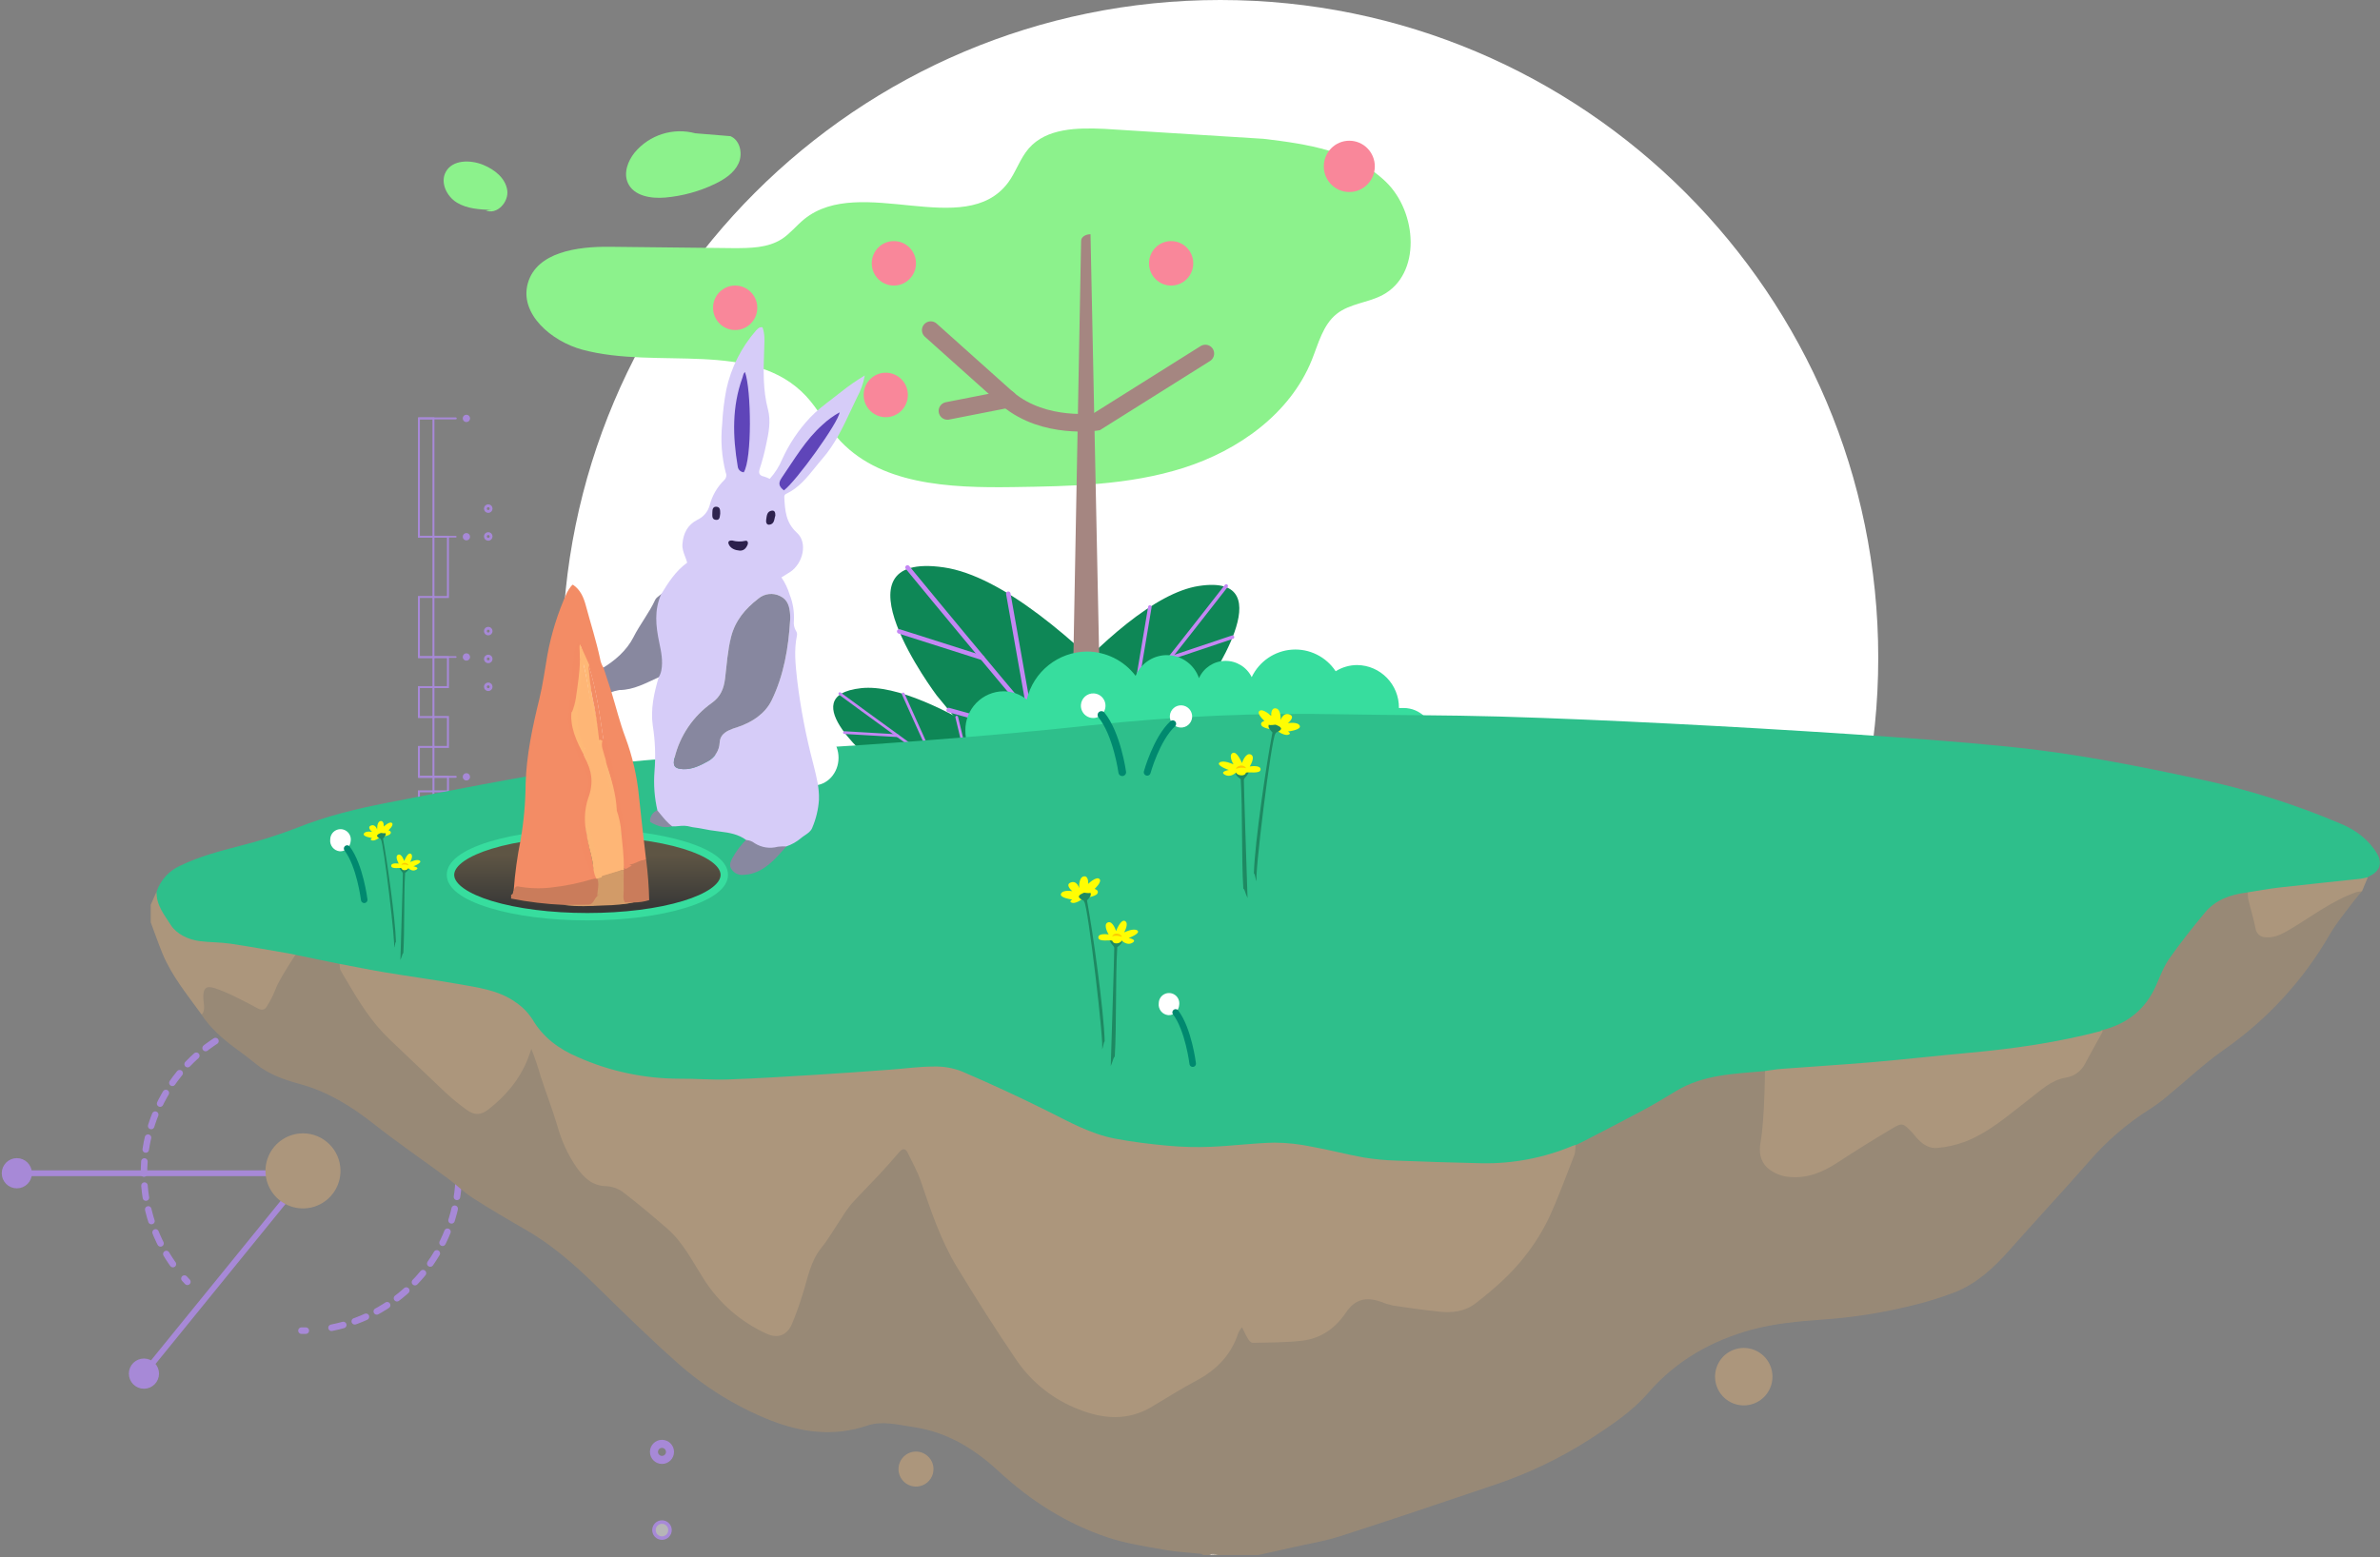 <svg width="680" height="445" viewBox="0 0 680 445" fill="none" xmlns="http://www.w3.org/2000/svg">
<rect x="0" y="0" width="680" height="445" fill="#808080" stroke="none"/>
<path fill-rule="evenodd" clip-rule="evenodd" d="M348.643 376C452.472 376 536.643 291.83 536.643 188C536.643 84.171 452.472 0 348.643 0C244.813 0 160.643 84.171 160.643 188C160.643 291.83 244.813 376 348.643 376Z" fill="white"/>
<g opacity="0.7">
<path fill-rule="evenodd" clip-rule="evenodd" d="M119.693 255.257V251.103H123.841V255.257H119.693Z" stroke="#B88DFC" stroke-width="0.56" stroke-linecap="round"/>
<path fill-rule="evenodd" clip-rule="evenodd" d="M123.848 251.104V246.95H127.995V251.104H123.848Z" stroke="#B88DFC" stroke-width="0.56" stroke-linecap="round"/>
<rect x="119.693" y="246.949" width="4.154" height="4.147" transform="rotate(-90 119.693 246.949)" stroke="#B88DFC" stroke-width="0.56" stroke-linecap="round"/>
<path fill-rule="evenodd" clip-rule="evenodd" d="M119.693 238.635V234.481H123.841V238.635H119.693Z" stroke="#B88DFC" stroke-width="0.56" stroke-linecap="round"/>
<path fill-rule="evenodd" clip-rule="evenodd" d="M123.84 234.481V230.328H127.987V234.481H123.84Z" stroke="#B88DFC" stroke-width="0.56" stroke-linecap="round"/>
<path fill-rule="evenodd" clip-rule="evenodd" d="M123.84 242.796V238.642H127.987V242.796H123.84Z" stroke="#B88DFC" stroke-width="0.56" stroke-linecap="round"/>
<path fill-rule="evenodd" clip-rule="evenodd" d="M119.693 230.327V226.173H123.841V230.327H119.693Z" stroke="#B88DFC" stroke-width="0.56" stroke-linecap="round"/>
<path fill-rule="evenodd" clip-rule="evenodd" d="M119.693 222.02V213.469H123.841V222.02H119.693Z" stroke="#B88DFC" stroke-width="0.56" stroke-linecap="round"/>
<rect x="119.693" y="204.926" width="8.55" height="4.147" transform="rotate(-90 119.693 204.926)" stroke="#B88DFC" stroke-width="0.56" stroke-linecap="round"/>
<path fill-rule="evenodd" clip-rule="evenodd" d="M119.693 187.825V170.61H123.841V187.825H119.693Z" stroke="#B88DFC" stroke-width="0.56" stroke-linecap="round"/>
<path fill-rule="evenodd" clip-rule="evenodd" d="M119.693 153.395V119.572H123.841V153.395H119.693Z" stroke="#B88DFC" stroke-width="0.56" stroke-linecap="round"/>
<path fill-rule="evenodd" clip-rule="evenodd" d="M123.84 170.617V153.402H127.987V170.617H123.84Z" stroke="#B88DFC" stroke-width="0.56" stroke-linecap="round"/>
<path fill-rule="evenodd" clip-rule="evenodd" d="M123.84 213.47V204.919H127.987V213.47H123.84Z" stroke="#B88DFC" stroke-width="0.56" stroke-linecap="round"/>
<path fill-rule="evenodd" clip-rule="evenodd" d="M123.84 196.368V187.818H127.987V196.368H123.84Z" stroke="#B88DFC" stroke-width="0.56" stroke-linecap="round"/>
<path fill-rule="evenodd" clip-rule="evenodd" d="M123.848 226.174V222.02H127.995V226.174H123.848Z" stroke="#B88DFC" stroke-width="0.56" stroke-linecap="round"/>
<path d="M119.693 255.257H130.208" stroke="#B88DFC" stroke-width="0.56" stroke-linecap="round"/>
<path d="M119.693 222.02H130.208" stroke="#B88DFC" stroke-width="0.56" stroke-linecap="round"/>
<path d="M119.693 187.768H130.208" stroke="#B88DFC" stroke-width="0.47" stroke-linecap="round"/>
<path d="M119.693 153.395H130.208" stroke="#B88DFC" stroke-width="0.47" stroke-linecap="round"/>
<path d="M119.693 119.579H130.208" stroke="#B88DFC" stroke-width="0.56" stroke-linecap="round"/>
<path d="M133.257 222.571C133.56 222.571 133.806 222.324 133.806 222.02C133.806 221.716 133.56 221.47 133.257 221.47C132.953 221.47 132.707 221.716 132.707 222.02C132.707 222.324 132.953 222.571 133.257 222.571Z" fill="#BCA9FF" stroke="#B88DFC"/>
<path d="M133.257 188.319C133.56 188.319 133.806 188.072 133.806 187.768C133.806 187.464 133.56 187.218 133.257 187.218C132.953 187.218 132.707 187.464 132.707 187.768C132.707 188.072 132.953 188.319 133.257 188.319Z" fill="#BCA9FF" stroke="#B88DFC"/>
<path d="M133.257 153.945C133.56 153.945 133.806 153.698 133.806 153.394C133.806 153.09 133.56 152.844 133.257 152.844C132.953 152.844 132.707 153.09 132.707 153.394C132.707 153.698 132.953 153.945 133.257 153.945Z" fill="#BCA9FF" stroke="#B88DFC"/>
<path d="M133.257 120.129C133.56 120.129 133.806 119.883 133.806 119.579C133.806 119.275 133.56 119.028 133.257 119.028C132.953 119.028 132.707 119.275 132.707 119.579C132.707 119.883 132.953 120.129 133.257 120.129Z" fill="#BCA9FF" stroke="#B88DFC"/>
<path fill-rule="evenodd" clip-rule="evenodd" d="M139.501 197.098C139.951 197.098 140.315 196.733 140.315 196.283C140.315 195.833 139.951 195.468 139.501 195.468C139.052 195.468 138.688 195.833 138.688 196.283C138.688 196.733 139.052 197.098 139.501 197.098Z" stroke="#B88DFC" stroke-width="0.82" stroke-linecap="round" stroke-linejoin="round"/>
<path fill-rule="evenodd" clip-rule="evenodd" d="M139.501 189.141C139.951 189.141 140.315 188.776 140.315 188.326C140.315 187.876 139.951 187.511 139.501 187.511C139.052 187.511 138.688 187.876 138.688 188.326C138.688 188.776 139.052 189.141 139.501 189.141Z" stroke="#B88DFC" stroke-width="0.82" stroke-linecap="round" stroke-linejoin="round"/>
<path fill-rule="evenodd" clip-rule="evenodd" d="M139.501 181.184C139.951 181.184 140.315 180.819 140.315 180.369C140.315 179.919 139.951 179.554 139.501 179.554C139.052 179.554 138.688 179.919 138.688 180.369C138.688 180.819 139.052 181.184 139.501 181.184Z" stroke="#B88DFC" stroke-width="0.82" stroke-linecap="round" stroke-linejoin="round"/>
<path fill-rule="evenodd" clip-rule="evenodd" d="M139.501 154.131C139.951 154.131 140.315 153.766 140.315 153.316C140.315 152.866 139.951 152.501 139.501 152.501C139.052 152.501 138.688 152.866 138.688 153.316C138.688 153.766 139.052 154.131 139.501 154.131Z" stroke="#B88DFC" stroke-width="0.82" stroke-linecap="round" stroke-linejoin="round"/>
<path fill-rule="evenodd" clip-rule="evenodd" d="M139.501 146.174C139.951 146.174 140.315 145.809 140.315 145.359C140.315 144.909 139.951 144.544 139.501 144.544C139.052 144.544 138.688 144.909 138.688 145.359C138.688 145.809 139.052 146.174 139.501 146.174Z" stroke="#B88DFC" stroke-width="0.82" stroke-linecap="round" stroke-linejoin="round"/>
<path d="M140.83 336.837H235.052" stroke="#B88DFC" stroke-width="1.56" stroke-linecap="round"/>
<path d="M189.137 439.592C190.403 439.592 191.429 438.564 191.429 437.297C191.429 436.029 190.403 435.002 189.137 435.002C187.872 435.002 186.846 436.029 186.846 437.297C186.846 438.564 187.872 439.592 189.137 439.592Z" fill="#CDCCCE" stroke="#B88DFC"/>
<path fill-rule="evenodd" clip-rule="evenodd" d="M189.137 417.244C190.403 417.244 191.429 416.217 191.429 414.949C191.429 413.682 190.403 412.654 189.137 412.654C187.872 412.654 186.846 413.682 186.846 414.949C186.846 416.217 187.872 417.244 189.137 417.244Z" stroke="#B88DFC" stroke-width="2.3" stroke-linecap="round" stroke-linejoin="round"/>
<path d="M86.127 380.297C86.548 380.297 86.962 380.297 87.376 380.297" stroke="#B88DFC" stroke-width="1.86" stroke-linecap="round"/>
<path d="M94.723 379.475C114.434 375.624 129.206 359.152 130.92 339.113C132.635 319.074 120.875 300.325 102.105 293.172C83.336 286.02 62.106 292.197 50.085 308.308C38.064 324.42 38.166 346.56 50.335 362.56" stroke="#B88DFC" stroke-width="1.86" stroke-linecap="round" stroke-dasharray="3.45"/>
<path d="M52.69 365.419C52.968 365.734 53.253 366.041 53.539 366.341" stroke="#B88DFC" stroke-width="1.86" stroke-linecap="round"/>
<path d="M86.127 343.064C90.448 343.064 93.95 339.556 93.95 335.228C93.95 330.901 90.448 327.393 86.127 327.393C81.806 327.393 78.303 330.901 78.303 335.228C78.303 339.556 81.806 343.064 86.127 343.064Z" fill="#CDCCCE" stroke="#B88DFC"/>
<path d="M2.998 335.313H87.661L41.125 392.586" stroke="#B88DFC" stroke-width="1.65" stroke-linecap="round"/>
<path d="M4.812 339.131C6.917 339.131 8.624 337.422 8.624 335.314C8.624 333.205 6.917 331.496 4.812 331.496C2.707 331.496 1 333.205 1 335.314C1 337.422 2.707 339.131 4.812 339.131Z" fill="#B88DFC" stroke="#B88DFC"/>
<path d="M233.388 340.311C235.493 340.311 237.2 338.602 237.2 336.493C237.2 334.385 235.493 332.676 233.388 332.676C231.283 332.676 229.576 334.385 229.576 336.493C229.576 338.602 231.283 340.311 233.388 340.311Z" fill="#CDCCCE" stroke="#B88DFC"/>
<path d="M41.126 396.404C43.232 396.404 44.938 394.695 44.938 392.586C44.938 390.478 43.232 388.769 41.126 388.769C39.021 388.769 37.315 390.478 37.315 392.586C37.315 394.695 39.021 396.404 41.126 396.404Z" fill="#B88DFC" stroke="#B88DFC"/>
</g>
<path d="M353.766 235.319C353.766 235.319 302.789 166.969 269.655 162.156C236.521 157.343 267.615 198.737 267.615 198.737L297.682 235.319H353.766Z" fill="#0E8756"/>
<path d="M259.285 162.178C259.285 162.178 311.282 225.578 321.651 235.341" stroke="#C487F4" stroke-width="1.28" stroke-linecap="round" stroke-linejoin="round"/>
<path d="M288.084 169.681L294.189 204.139" stroke="#C487F4" stroke-width="1.28" stroke-linecap="round" stroke-linejoin="round"/>
<path d="M256.918 180.454L280.666 188.014" stroke="#C487F4" stroke-width="1.28" stroke-linecap="round" stroke-linejoin="round"/>
<path d="M271.039 202.919L299.944 210.931" stroke="#C487F4" stroke-width="1.28" stroke-linecap="round" stroke-linejoin="round"/>
<path d="M309.342 221.863L309.777 186.465" stroke="#C487F4" stroke-width="1.28" stroke-linecap="round" stroke-linejoin="round"/>
<path d="M328.463 235.326L330.082 206.922" stroke="#C487F4" stroke-width="1.28" stroke-linecap="round" stroke-linejoin="round"/>
<path d="M278.77 225.987C278.77 225.987 317.409 171.308 342.519 167.471C367.63 163.633 344.067 196.729 344.067 196.729L321.281 225.987H278.77Z" fill="#0E8756"/>
<path d="M350.351 167.471C350.351 167.471 310.941 218.19 303.082 225.987" stroke="#C487F4" stroke-linecap="round" stroke-linejoin="round"/>
<path d="M328.535 173.475L323.906 201.04" stroke="#C487F4" stroke-linecap="round" stroke-linejoin="round"/>
<path d="M352.147 182.097L334.154 188.136" stroke="#C487F4" stroke-linecap="round" stroke-linejoin="round"/>
<path d="M341.449 200.064L319.541 206.47" stroke="#C487F4" stroke-linecap="round" stroke-linejoin="round"/>
<path d="M312.417 215.221L312.089 186.902" stroke="#C487F4" stroke-linecap="round" stroke-linejoin="round"/>
<path d="M297.926 225.987L296.699 203.271" stroke="#C487F4" stroke-linecap="round" stroke-linejoin="round"/>
<path d="M306.582 227.149C306.582 227.149 266.338 194.513 246.077 196.672C225.816 198.831 250.321 218.556 250.321 218.556L273.498 235.599L306.582 227.149Z" fill="#0E8756"/>
<path d="M239.951 198.235C239.951 198.235 280.06 227.802 287.626 231.984" stroke="#C487F4" stroke-width="0.78" stroke-linecap="round" stroke-linejoin="round"/>
<path d="M258.051 198.329L266.787 217.732" stroke="#C487F4" stroke-width="0.78" stroke-linecap="round" stroke-linejoin="round"/>
<path d="M241.277 209.375L256.404 210.257" stroke="#C487F4" stroke-width="0.78" stroke-linecap="round" stroke-linejoin="round"/>
<path d="M252.953 220.5L271.189 220.873" stroke="#C487F4" stroke-width="0.78" stroke-linecap="round" stroke-linejoin="round"/>
<path d="M278.363 225.902L273.35 204.957" stroke="#C487F4" stroke-width="0.78" stroke-linecap="round" stroke-linejoin="round"/>
<path d="M291.641 230.965L288.367 213.966" stroke="#C487F4" stroke-width="0.78" stroke-linecap="round" stroke-linejoin="round"/>
<path d="M315.512 36.825C307.824 36.481 299.024 36.581 293.953 42.398C291.436 45.267 290.302 49.148 288.005 52.218C275.653 68.715 245.85 49.693 229.825 62.597C227.593 64.397 225.796 66.736 223.407 68.292C219.349 70.917 214.243 70.917 209.45 70.917L174.106 70.53C164.97 70.437 153.424 72.022 150.842 80.845C148.261 89.667 157.56 97.557 166.389 99.939C187.92 105.749 215.077 96.876 230.325 113.23C233.648 116.816 235.916 121.199 239.082 124.9C250.842 138.658 271.367 139.468 289.41 139.21C305.813 138.973 322.544 138.701 338.212 133.701C353.88 128.702 368.628 118.215 374.797 102.901C376.694 98.196 377.957 92.859 381.929 89.696C385.659 86.748 390.843 86.54 395.03 84.316C406.119 78.42 405.014 60.646 395.907 51.909C386.8 43.173 373.478 41.15 361.026 39.673" fill="#8CF28C"/>
<path d="M344.38 101.043L313.329 120.546C313.329 120.546 298.445 122.849 287.976 114.091L265.932 94.358" stroke="#A58681" stroke-width="5.04" stroke-linecap="round"/>
<path d="M270.703 117.434L287.997 114.041" stroke="#A58681" stroke-width="5.04" stroke-linecap="round"/>
<path d="M311.575 66.943V66.943C310.106 66.943 308.901 67.775 308.886 68.816L306.184 214.905C306.235 216.102 307.066 217.122 308.223 217.408C309.771 217.867 311.435 217.705 312.866 216.956C313.863 216.603 314.55 215.68 314.606 214.618L311.575 66.943Z" fill="#A58681"/>
<path d="M255.391 81.613C258.881 81.613 261.71 78.767 261.71 75.257C261.71 71.748 258.881 68.902 255.391 68.902C251.901 68.902 249.072 71.748 249.072 75.257C249.072 78.767 251.901 81.613 255.391 81.613Z" fill="#F9879A"/>
<path d="M210.049 94.323C213.539 94.323 216.368 91.477 216.368 87.967C216.368 84.458 213.539 81.612 210.049 81.612C206.559 81.612 203.73 84.458 203.73 87.967C203.73 91.477 206.559 94.323 210.049 94.323Z" fill="#F9879A"/>
<path d="M253.074 119.234C256.564 119.234 259.393 116.388 259.393 112.879C259.393 109.369 256.564 106.523 253.074 106.523C249.585 106.523 246.756 109.369 246.756 112.879C246.756 116.388 249.585 119.234 253.074 119.234Z" fill="#F9879A"/>
<path d="M334.61 81.613C338.099 81.613 340.928 78.767 340.928 75.257C340.928 71.748 338.099 68.902 334.61 68.902C331.12 68.902 328.291 71.748 328.291 75.257C328.291 78.767 331.12 81.613 334.61 81.613Z" fill="#F9879A"/>
<path d="M385.515 54.879C389.54 54.879 392.804 51.597 392.804 47.548C392.804 43.5 389.54 40.218 385.515 40.218C381.49 40.218 378.227 43.5 378.227 47.548C378.227 51.597 381.49 54.879 385.515 54.879Z" fill="#F9879A"/>
<path d="M198.637 38.088C192.297 36.396 185.556 38.539 181.336 43.589C179.374 46.014 178.112 49.428 179.389 52.276C181.072 56.034 186.021 56.816 190.086 56.457C194.997 56.024 199.792 54.71 204.242 52.577C206.974 51.264 209.705 49.5 210.996 46.738C212.287 43.977 211.481 40.075 208.685 38.913" fill="#8CF28C"/>
<path d="M140.415 60.008C137.013 59.864 133.455 59.678 130.545 57.906C127.635 56.134 125.738 52.204 127.336 49.184C129.233 45.597 134.424 45.597 138.147 47.154C141.314 48.467 144.394 50.891 144.922 54.327C145.45 57.763 141.934 61.5 138.803 60.13" fill="#8CF28C"/>
<path d="M275.817 208.758C275.746 214.868 280.611 219.88 286.686 219.955C287.446 219.956 288.205 219.872 288.947 219.704H401.027C405.793 219.704 409.657 215.818 409.657 211.025C409.657 206.231 405.793 202.346 401.027 202.346H399.694C399.769 195.646 394.431 190.152 387.77 190.073C385.596 190.074 383.466 190.688 381.622 191.845C378.868 187.679 374.103 185.321 369.142 185.668C364.18 186.016 359.786 189.014 357.631 193.523C356.195 190.624 353.227 188.817 350.008 188.88C346.788 188.942 343.893 190.865 342.569 193.817C341.259 190.003 337.751 187.392 333.741 187.245C329.731 187.099 326.044 189.448 324.462 193.157C321.147 188.793 316.002 186.227 310.541 186.214C302.363 186.279 295.277 191.933 293.354 199.928C291.461 198.405 289.11 197.573 286.686 197.569C283.769 197.603 280.985 198.801 278.947 200.899C276.909 202.998 275.783 205.825 275.817 208.758Z" fill="#37DD9E"/>
<path d="M674.819 254.725C673.926 255.819 672.983 256.87 672.147 258C669.961 260.953 667.546 263.785 665.717 266.946C658.141 280.134 647.73 291.47 635.239 300.136C629.624 304.083 624.608 308.875 619.293 313.237C617.707 314.582 616.037 315.825 614.292 316.956C607.796 321.039 601.944 326.069 596.93 331.88C589.415 340.462 581.627 348.808 574.068 357.353C569.682 362.309 564.88 366.757 558.722 369.26C554.417 370.919 550 372.272 545.505 373.308C537.387 375.288 529.114 376.568 520.778 377.134C513.998 377.627 507.096 378.242 500.58 379.995C489.078 383.12 478.847 388.898 470.924 398.073C466.216 403.515 460.314 407.37 454.406 411.232C445.609 416.885 436.128 421.393 426.192 424.647C411.725 429.553 397.25 434.438 382.704 439.115C378.217 440.545 373.502 441.26 368.887 442.34C365.743 443.055 362.599 443.77 359.456 444.435H348.025L346.953 444.092H346.239L345.524 444.428H343.738C343.552 444.314 343.374 444.113 343.181 444.092C339.701 443.713 336.186 443.563 332.75 442.941C327.342 441.975 321.826 441.167 316.639 439.451C304.815 435.539 294.491 428.96 285.346 420.5C278.381 414.064 270.55 409.229 260.92 407.849C256.526 407.22 252.132 405.961 247.738 407.449C238.357 410.638 229.162 409.451 220.253 405.983C210.341 402.059 201.206 396.4 193.276 389.27C185.231 382.119 177.558 374.581 169.892 367.058C163.791 361.094 157.396 355.566 149.966 351.325C144.965 348.464 139.921 345.489 135.034 342.35C132.498 340.719 130.326 338.545 127.89 336.75C120.824 331.523 113.551 326.567 106.671 321.125C100.298 316.119 93.639 311.993 85.695 309.819C81.244 308.603 76.714 307.051 72.992 303.976C71.113 302.424 69.148 300.979 67.19 299.535C63.547 296.832 60.146 293.885 57.624 290.045C58.839 288.415 55.023 284.581 55.023 282.858C55.023 280.326 55.945 275.871 58.46 276.672C60.525 277.33 64.733 275.735 66.698 276.672C68.841 277.68 70.112 278.295 72.192 279.418C73.206 279.969 73.692 283.802 74.249 282.858C75.185 281.263 75.021 281.156 75.621 279.418C76.807 275.986 80.072 267.976 82.294 264.901L96.583 267.762C96.776 268.384 102.105 277.459 102.405 278.031C103.006 279.182 105.178 280.341 105.835 281.463C109.328 287.399 113.808 289.058 118.881 293.835C124.189 298.841 126.589 299.85 131.926 304.834C133.863 306.643 133.198 309.475 135.356 311.013C137.635 312.643 137.242 308.653 139.478 306.894C144.208 303.168 143.993 301.516 146.344 295.895C146.808 294.786 153.488 298.405 153.896 297.275C155.06 299.9 161.976 303.64 162.819 306.207C164.369 310.934 169.649 311.749 171.057 316.512C172.314 320.767 162.14 322.433 164.719 326.052C166.863 329.056 169.249 331.38 173.364 331.416C175.141 331.544 176.839 332.204 178.237 333.311C182.523 336.586 186.617 340.054 190.675 343.587C195.176 347.513 197.82 352.884 200.949 357.79C205.29 364.724 211.581 370.22 219.032 373.587C222.097 374.974 218.396 363.575 219.796 360.493C221.068 357.704 228.277 357.632 229.234 354.722C230.713 350.195 231.377 345.425 234.564 341.492C236.707 338.789 238.465 335.713 240.415 332.824C241.272 331.415 242.227 330.067 243.273 328.791C245.852 325.93 248.588 323.256 251.203 320.445C253.139 318.364 255.011 316.226 256.861 314.074C257.84 312.936 258.648 312.994 259.283 314.317C260.584 317.034 262.091 319.695 263.056 322.534C265.914 330.965 268.771 339.425 273.401 347.063C278.874 356.066 284.511 364.977 290.44 373.68C294.815 380.03 301.014 384.901 308.216 387.646C315.189 390.421 322.133 390.958 328.899 386.931C333.186 384.4 337.387 381.718 341.759 379.38C347.517 376.319 351.711 372.028 353.726 365.742C354.009 365.162 354.362 364.62 354.776 364.126C355.491 365.513 355.955 366.6 356.577 367.594C356.841 368.038 357.405 368.61 357.82 368.595C362.549 368.474 367.315 368.545 372.002 367.98C377.31 367.344 381.418 364.462 384.454 359.971C387.033 356.152 390.098 355.33 394.514 356.874C395.603 357.329 396.732 357.683 397.886 357.933C402.315 358.591 399.2 366.786 403.651 367.229C407.331 367.616 410.925 367.187 413.968 364.834C419.284 360.729 424.335 356.295 428.4 350.946C430.941 347.682 433.125 344.156 434.916 340.426C437.652 334.519 439.845 328.369 442.239 322.305C442.61 321.375 450.355 320.374 450.633 319.401C451.348 319.065 452.012 318.743 452.691 318.393C458.092 315.582 463.529 312.829 468.888 309.94C472.274 308.116 475.589 306.157 478.89 304.147C486.699 299.37 500.102 298.72 508.789 297.912C508.897 304.777 509.354 315.161 508.075 321.961C507.603 324.536 512.776 317.957 514.941 319.902C516.748 321.525 526.222 315.561 528.672 315.776C533.795 316.226 529.994 317.821 534.166 315.06C539.268 311.728 539.225 311.985 544.462 308.875C547.384 307.144 551.056 309.254 553.385 311.628C554.099 312.343 556.136 317.764 556.822 318.493C558.308 320.074 556.757 320.088 558.879 319.873C561.494 319.602 560.551 313.931 563.001 313.001C570.146 310.283 572.161 307.28 578.105 302.689C581.291 300.243 584.178 304.119 588.4 303.404C590.829 302.996 592.687 302.245 593.894 299.971C595.487 296.946 598.945 290.338 600.581 287.335C600.442 287.204 600.288 287.089 600.124 286.991C600.256 286.873 600.405 286.777 600.567 286.705C607.761 284.925 612.977 280.777 616.006 273.94C617.156 271.337 618.15 268.584 619.764 266.288C622.958 261.74 626.423 257.371 629.981 253.094C633.024 249.447 637.275 247.967 641.876 247.373C641.991 248.01 648.656 254.66 648.814 255.282C649.528 258.086 651.671 258.636 652.25 261.468C652.6 263.185 652.05 259.28 653.622 259.409C656.394 259.63 655.508 257.306 657.737 255.969C663.817 252.329 666.067 251.485 672.847 249.097C673.462 248.996 674.255 254.81 674.819 254.725Z" fill="#988976"/>
<path d="M57.653 290.045C53.581 284.381 49.08 278.996 46.387 272.438C45.201 269.521 44.165 266.546 43.065 263.599V258.594C43.636 257.313 44.2 256.026 44.765 254.746C44.493 258.601 54.56 253.974 56.353 256.806C57.982 259.373 61.311 260.996 64.676 261.418C67.534 261.776 70.471 261.711 73.328 262.133C78.858 262.942 84.359 263.957 89.875 264.894C87.653 267.969 79.873 279.304 78.708 282.772C78.03 284.498 77.186 286.153 76.186 287.714C75.629 288.658 74.757 288.786 73.714 288.236C71.642 287.113 69.556 285.997 67.427 284.982C65.49 284.002 63.489 283.152 61.44 282.436C58.932 281.635 58.082 282.372 58.082 284.903C58.046 286.62 58.868 288.415 57.653 290.045Z" fill="#AC967C"/>
<path d="M346.975 444.106L348.046 444.449H346.975V444.106Z" fill="#BAAC9B"/>
<path d="M345.553 444.449L346.267 444.113C346.267 444.221 346.267 444.335 346.267 444.449H345.553Z" fill="#D3C9BD"/>
<path d="M346.268 444.449C346.268 444.334 346.268 444.22 346.268 444.113H346.982V444.456L346.268 444.449Z" fill="#C5B9AB"/>
<path d="M641.963 247.459C645.049 246.987 648.114 246.422 651.251 246.064C659.038 245.177 666.84 244.383 674.634 243.54C675.27 243.468 675.899 250.82 676.535 250.691L674.856 254.731C674.282 254.771 673.713 254.862 673.156 255.003C666.376 257.399 660.71 261.761 654.63 265.401C652.394 266.739 650.129 268.097 647.357 267.876C645.88 267.911 644.619 266.813 644.449 265.344C643.87 262.483 643.02 259.73 642.349 256.927C642.156 256.298 642.077 248.109 641.963 247.459Z" fill="#AC967C"/>
<path d="M506.419 393.367C506.454 396.693 504.48 399.712 501.421 401.011C498.361 402.31 494.821 401.633 492.456 399.296C490.091 396.959 489.368 393.425 490.626 390.346C491.883 387.267 494.873 385.252 498.196 385.243C502.701 385.231 506.372 388.858 506.419 393.367V393.367Z" fill="#AC967C"/>
<path d="M96.606 267.775C101.142 268.626 105.672 269.556 110.223 270.321C116.996 271.451 123.797 272.367 130.57 273.554C136.45 274.591 142.516 275.291 147.545 278.91C149.45 280.208 151.071 281.879 152.311 283.823C155.34 288.95 159.827 292.204 165.085 294.471C174.271 298.577 184.218 300.699 194.277 300.7C198.907 300.657 203.565 301.072 208.166 300.915C216.518 300.621 224.863 300.099 233.207 299.585C240.352 299.155 247.496 298.619 254.677 298.097C258.756 297.804 262.828 297.225 266.908 297.217C269.617 297.139 272.315 297.598 274.845 298.569C283.128 302.14 291.313 305.93 299.401 309.94C305.624 313.043 311.711 316.476 318.605 317.806C323.649 318.772 328.779 319.387 333.901 319.859C337.922 320.226 341.963 320.328 345.997 320.166C352.091 319.916 358.143 319.108 364.265 318.972C367.812 319.002 371.346 319.383 374.818 320.109C379.819 321.003 384.756 322.326 389.764 323.22C392.863 323.723 395.992 324.019 399.13 324.106C407.261 324.435 415.389 324.688 423.514 324.865C432.439 325.025 441.299 323.32 449.527 319.859C449.916 319.717 450.312 319.597 450.713 319.501C450.435 320.466 450.242 329.027 449.87 329.963C447.477 336.021 445.284 342.171 442.547 348.078C440.757 351.807 438.572 355.334 436.031 358.597C431.966 363.947 426.915 368.38 421.6 372.485C418.556 374.838 414.962 375.267 411.283 374.881C406.832 374.416 402.395 373.78 397.966 373.122C396.812 372.872 395.683 372.518 394.594 372.063C390.178 370.519 387.113 371.348 384.534 375.16C381.498 379.651 377.39 382.533 372.081 383.169C367.395 383.734 362.629 383.663 357.9 383.784C357.485 383.784 356.921 383.227 356.657 382.783C356.035 381.789 355.556 380.702 354.856 379.315C354.441 379.809 354.089 380.351 353.806 380.931C351.791 387.217 347.597 391.508 341.839 394.576C337.445 396.907 333.266 399.582 328.979 402.12C322.213 406.118 315.269 405.582 308.296 402.836C301.095 400.085 294.897 395.212 290.52 388.862C284.59 380.159 278.953 371.248 273.481 362.245C268.837 354.607 266.001 346.147 263.136 337.715C262.171 334.855 260.664 332.216 259.363 329.499C258.727 328.176 257.934 328.118 256.941 329.255C255.091 331.401 253.219 333.546 251.283 335.627C248.668 338.438 245.932 341.134 243.353 343.973C242.307 345.249 241.352 346.597 240.495 348.006C238.544 350.867 236.823 353.97 234.644 356.674C231.486 360.585 230.793 365.377 229.314 369.904C228.431 372.85 227.389 375.746 226.192 378.578C224.763 381.675 222.176 382.597 219.111 381.21C211.636 377.846 205.324 372.342 200.972 365.391C197.814 360.464 195.199 355.115 190.698 351.189C186.64 347.656 182.525 344.187 178.259 340.912C176.862 339.806 175.164 339.146 173.387 339.017C169.272 338.981 166.893 336.657 164.742 333.653C162.256 330.029 160.399 326.011 159.248 321.768C157.819 316.998 156.019 312.357 154.476 307.63C153.723 304.963 152.834 302.338 151.811 299.763C151.411 300.9 151.053 302.059 150.589 303.167C148.246 308.788 144.409 313.244 139.679 316.969C137.443 318.729 135.671 318.857 133.392 317.227C131.224 315.682 129.159 313.995 127.212 312.178C121.883 307.172 116.667 302.095 111.352 297.089C106.286 292.312 102.671 286.476 99.206 280.548C98.542 279.425 97.834 278.324 97.234 277.172C96.913 276.629 96.798 268.398 96.606 267.775Z" fill="#AC967C"/>
<path d="M504.275 298.462C505.904 298.24 507.525 297.947 509.161 297.826C517.735 297.182 526.308 296.674 534.882 295.938C544.262 295.13 553.614 294.071 562.981 293.213C575.555 292.069 587.986 290.267 600.239 287.056C600.403 287.17 600.711 294.922 600.696 294.958C599.06 297.961 597.353 300.922 595.759 303.947C594.691 306.111 592.635 307.616 590.251 307.98C586.029 308.696 583.164 311.556 579.97 313.98C574.026 318.543 568.396 323.656 561.259 326.367C558.763 327.275 556.16 327.852 553.514 328.083C551.371 328.305 549.513 327.196 548.02 325.616C547.306 324.901 546.741 324.064 546.041 323.356C543.705 320.982 543.476 320.824 540.561 322.562C535.322 325.67 530.149 328.893 525.044 332.231C520.871 334.962 516.527 336.829 511.405 336.386C509.031 336.246 506.77 335.323 504.975 333.761C502.831 331.816 502.539 329.106 503.01 326.531C504.203 319.73 504.396 305.32 504.275 298.462Z" fill="#AC967C"/>
<path d="M97.283 334.562C97.315 338.915 94.715 342.856 90.702 344.536C86.69 346.216 82.061 345.302 78.986 342.223C75.912 339.143 75.002 334.509 76.683 330.494C78.364 326.479 82.303 323.879 86.652 323.913C92.507 323.96 97.24 328.701 97.283 334.562Z" fill="#AC967C"/>
<path d="M266.715 419.777C266.749 421.804 265.558 423.652 263.699 424.457C261.839 425.262 259.678 424.864 258.226 423.45C256.774 422.035 256.318 419.884 257.071 418.002C257.824 416.119 259.638 414.877 261.663 414.856C264.404 414.848 266.648 417.034 266.715 419.777Z" fill="#AC967C"/>
<path d="M82.324 272.459C76.808 271.523 71.307 270.507 65.777 269.699C62.919 269.277 59.99 269.341 57.125 268.984C53.76 268.562 50.431 266.939 48.802 264.371C47.009 261.511 44.515 258.607 44.766 254.753C45.879 251.517 48.274 248.884 51.388 247.473C56.883 244.784 62.705 243.268 68.535 241.752C74.056 240.375 79.487 238.657 84.796 236.61C93.119 233.263 101.757 231.168 110.516 229.459C128.52 225.997 146.503 222.343 164.614 219.583C177.474 217.616 190.591 216.779 203.615 215.792C223.284 214.298 242.981 213.268 262.65 211.752C279.082 210.486 295.565 209.063 311.947 207.261C335.635 204.692 359.463 203.651 383.284 204.143C398.288 204.422 413.362 204.357 428.387 204.786C444.662 205.251 460.93 205.995 477.191 206.81C494.457 207.683 511.718 208.689 528.974 209.828C543.977 210.836 558.981 211.909 573.905 213.404C592.295 215.227 610.399 218.81 628.46 222.7C642.333 225.642 655.888 229.924 668.934 235.487C673.185 237.304 676.793 239.971 679.165 243.997C680.765 246.7 679.915 249.003 677.057 250.362C676.85 250.462 676.657 250.598 676.457 250.719C675.821 250.855 675.192 251.063 674.557 251.134C666.762 251.978 658.96 252.772 651.173 253.659C648.072 254.016 645.007 254.581 641.885 255.089C637.284 255.661 633.033 257.141 629.989 260.81C626.417 265.101 622.966 269.456 619.773 274.004C618.158 276.3 617.165 279.053 616.015 281.656C612.986 288.493 607.77 292.641 600.576 294.421C600.414 294.493 600.264 294.589 600.133 294.707C587.909 297.918 575.449 299.713 562.874 300.865C553.508 301.723 544.156 302.781 534.775 303.589C526.202 304.304 517.628 304.834 509.055 305.477C507.419 305.599 505.797 305.892 504.168 306.114C495.474 306.922 486.65 307.086 478.841 311.835C475.562 313.844 472.247 315.804 468.839 317.627C463.481 320.488 458.044 323.27 452.643 326.08C451.928 326.431 451.271 326.752 450.585 327.096C450.183 327.192 449.787 327.312 449.399 327.453C441.17 330.915 432.31 332.62 423.386 332.459C415.256 332.273 407.128 332.021 399.002 331.701C395.864 331.614 392.735 331.318 389.636 330.814C384.634 329.92 379.698 328.597 374.689 327.704C371.218 326.978 367.683 326.597 364.137 326.566C358.043 326.702 351.991 327.51 345.869 327.761C341.834 327.923 337.794 327.82 333.773 327.453C328.65 326.988 323.521 326.366 318.477 325.401C311.582 324.071 305.495 320.638 299.272 317.534C291.199 313.511 283.014 309.72 274.717 306.164C272.186 305.193 269.489 304.734 266.779 304.812C262.7 304.812 258.628 305.399 254.548 305.692C247.404 306.214 240.259 306.75 233.079 307.179C224.734 307.694 216.39 308.216 208.038 308.509C203.415 308.667 198.75 308.252 194.149 308.295C184.089 308.294 174.142 306.172 164.957 302.066C159.698 299.799 155.212 296.545 152.182 291.418C150.942 289.474 149.321 287.803 147.417 286.505C142.416 282.886 136.322 282.214 130.442 281.148C123.676 279.961 116.867 279.046 110.094 277.916C105.543 277.151 101.014 276.221 96.477 275.37L82.324 272.459Z" fill="#2EBF8B"/>
<path d="M167.83 261.995C189.437 261.995 206.953 256.64 206.953 250.033C206.953 243.427 189.437 238.071 167.83 238.071C146.223 238.071 128.707 243.427 128.707 250.033C128.707 256.64 146.223 261.995 167.83 261.995Z" fill="url(#paint0_linear)"/>
<path fill-rule="evenodd" clip-rule="evenodd" d="M139.854 259.474C147.342 261.781 157.276 263.045 167.824 263.045C178.378 263.045 188.312 261.781 195.8 259.474C203.78 257.032 208.002 253.768 208.002 250.012C208.002 246.256 203.78 242.985 195.8 240.542C188.312 238.236 178.371 236.972 167.824 236.972C157.276 236.972 147.342 238.257 139.854 240.542C131.874 242.985 127.652 246.263 127.652 250.012C127.652 253.761 131.874 257.032 139.854 259.474ZM140.468 242.578C147.763 240.35 157.476 239.121 167.824 239.121C178.178 239.121 187.891 240.35 195.187 242.578C201.883 244.627 205.884 247.42 205.884 250.033C205.884 252.647 201.898 255.432 195.187 257.482C187.891 259.71 178.171 260.938 167.824 260.938C157.476 260.938 147.763 259.71 140.468 257.482C133.771 255.432 129.77 252.647 129.77 250.033C129.77 247.42 133.757 244.627 140.468 242.578Z" fill="#37DD9E"/>
<path d="M308.834 201.457C308.739 202.878 309.509 204.217 310.784 204.848C312.059 205.48 313.589 205.279 314.659 204.341C315.729 203.402 316.128 201.91 315.671 200.561C315.214 199.212 313.99 198.272 312.571 198.179C310.637 198.057 308.968 199.521 308.834 201.457V201.457Z" fill="white"/>
<path d="M320.643 220.703C320.643 220.703 319.145 209.784 314.695 204.342" stroke="#00896F" stroke-width="2.19" stroke-linecap="round" stroke-linejoin="round"/>
<path d="M340.611 204.985C340.486 206.733 338.97 208.05 337.224 207.927C336.379 207.874 335.59 207.489 335.027 206.856C334.472 206.229 334.19 205.406 334.243 204.57C334.357 202.809 335.875 201.474 337.634 201.589C339.392 201.703 340.725 203.224 340.611 204.985V204.985Z" fill="white"/>
<path d="M327.775 220.703C327.775 220.703 330.407 211.169 335.057 206.855" stroke="#00896F" stroke-width="1.96" stroke-linecap="round" stroke-linejoin="round"/>
<path d="M331.055 286.79C330.885 288.461 332.096 289.956 333.765 290.132C334.557 290.186 335.335 289.901 335.904 289.346C336.496 288.784 336.855 288.019 336.91 287.204C337.081 286.104 336.617 285.001 335.711 284.355C334.806 283.709 333.614 283.631 332.631 284.152C331.649 284.673 331.044 285.705 331.069 286.818L331.055 286.79Z" fill="white"/>
<path d="M340.776 303.994C340.776 303.994 339.578 294.21 335.891 289.347" stroke="#00896F" stroke-width="1.86" stroke-linecap="round" stroke-linejoin="round"/>
<path d="M94.342 239.957C94.172 241.628 95.384 243.123 97.052 243.299C97.844 243.353 98.622 243.068 99.192 242.513C99.783 241.951 100.142 241.186 100.197 240.371C100.368 239.271 99.904 238.168 98.998 237.522C98.093 236.876 96.901 236.798 95.918 237.319C94.936 237.84 94.331 238.872 94.356 239.985L94.342 239.957Z" fill="white"/>
<path d="M104.063 257.161C104.063 257.161 102.865 247.377 99.178 242.514" stroke="#00896F" stroke-width="1.86" stroke-linecap="round" stroke-linejoin="round"/>
<path fill-rule="evenodd" clip-rule="evenodd" d="M364.559 208.634C364.559 208.634 366.698 210.32 367.975 210.013C369.251 209.706 367.975 209.063 367.975 209.063C367.975 209.063 371.933 208.62 371.348 207.399C370.763 206.178 367.954 206.685 367.954 206.685C367.954 206.685 370.293 204.864 368.424 204.192C366.556 203.521 365.9 205.806 365.9 205.806C365.9 205.806 366.106 202.743 364.559 202.457C363.011 202.171 363.204 204.599 363.204 204.599C363.204 204.599 360.822 202.378 359.852 203.171C358.882 203.964 361.279 206.028 361.279 206.028C361.279 206.028 359.852 206.392 360.444 207.356C361.036 208.32 364.559 208.634 364.559 208.634Z" fill="#FFFD03"/>
<path d="M364.402 207.113C364.402 207.113 366.706 207.827 365.829 208.634C364.952 209.441 364.595 209.098 364.402 209.705C363.326 210.341 358.177 251.84 359.09 251.84C358.712 251.697 358.626 249.748 358.248 249.605C358.54 240.428 361.814 218.368 363.561 209.32C363.561 209.32 362.135 208.02 362.463 207.334C362.791 206.649 361.521 207.527 364.402 207.113Z" fill="#1E8962"/>
<path d="M354.924 220.353C354.924 220.353 357.37 220.053 356.629 221.025C356.108 222.089 355.445 222.289 355.388 222.917C355.331 223.546 356.443 256.66 356.443 256.66C355.673 255.054 355.63 254.068 355.238 253.99C354.668 244.799 355.067 231.851 354.489 222.667C354.489 222.667 352.849 221.617 353.063 220.889C353.277 220.16 352.172 221.246 354.924 220.353Z" fill="#1E8962"/>
<path fill-rule="evenodd" clip-rule="evenodd" d="M357.064 219.061C357.064 219.061 358.854 216.275 357.356 215.626C355.859 214.976 354.846 218.075 354.846 218.075C354.846 218.075 353.42 214.504 352.15 215.218C350.881 215.933 352.436 218.461 352.436 218.461C352.436 218.461 349.583 217.097 348.449 217.925C347.315 218.753 351.081 220.068 351.081 220.068C351.081 220.068 348.307 220.525 349.975 221.439C351.644 222.353 353.149 220.782 353.149 220.782C353.427 221.631 355.631 222.074 355.966 220.853C356.572 220.482 360.088 221.317 360.166 219.925C360.245 218.532 357.064 219.061 357.064 219.061Z" fill="#FFFD03"/>
<path fill-rule="evenodd" clip-rule="evenodd" d="M356.029 219.561C355.131 218.054 352.998 219.147 353.177 219.733C354.086 219.377 355.084 219.317 356.029 219.561V219.561Z" fill="#FDCA02"/>
<path fill-rule="evenodd" clip-rule="evenodd" d="M309.619 256.653C309.619 256.653 307.572 258.338 306.36 258.031C305.148 257.724 306.36 257.081 306.36 257.081C306.36 257.081 302.588 256.639 303.144 255.418C303.7 254.196 306.382 254.703 306.382 254.703C306.382 254.703 304.149 252.882 305.932 252.211C307.715 251.54 308.336 253.825 308.336 253.825C308.336 253.825 308.136 250.768 309.619 250.476C311.103 250.183 310.91 252.618 310.91 252.618C310.91 252.618 313.178 250.397 314.098 251.19C315.018 251.982 312.75 254.046 312.75 254.046C312.75 254.046 314.091 254.418 313.549 255.375C313.007 256.332 309.619 256.653 309.619 256.653Z" fill="#FFFD03"/>
<path d="M309.768 255.132C309.768 255.132 307.579 255.846 308.442 256.653C309.305 257.46 309.611 257.117 309.768 257.724C310.795 258.36 315.701 299.859 314.831 299.859C315.188 299.716 315.274 297.766 315.63 297.623C315.352 288.447 312.243 266.387 310.574 257.338C310.574 257.338 311.943 256.039 311.615 255.36C311.287 254.682 312.514 255.546 309.768 255.132Z" fill="#1E8962"/>
<path d="M318.804 268.372C318.804 268.372 316.472 268.072 317.178 269.043C317.67 270.107 318.305 270.314 318.362 270.936C318.419 271.557 317.356 304.679 317.356 304.679C318.069 303.072 318.127 302.087 318.504 302.008C319.046 292.824 318.669 279.87 319.218 270.686C319.218 270.686 320.787 269.636 320.58 268.907C320.373 268.179 321.421 269.265 318.804 268.372Z" fill="#1E8962"/>
<path fill-rule="evenodd" clip-rule="evenodd" d="M316.764 267.079C316.764 267.079 315.052 264.294 316.486 263.644C317.919 262.994 318.875 266.094 318.875 266.094C318.875 266.094 320.23 262.523 321.449 263.237C322.669 263.951 321.171 266.479 321.171 266.479C321.171 266.479 323.917 265.122 324.972 265.944C326.028 266.765 322.469 268.086 322.469 268.086C322.469 268.086 325.108 268.543 323.517 269.457C321.927 270.371 320.494 268.8 320.494 268.8C320.23 269.657 318.126 270.093 317.812 268.872C317.228 268.5 313.876 269.336 313.812 267.943C313.747 266.551 316.764 267.079 316.764 267.079Z" fill="#FFFD03"/>
<path fill-rule="evenodd" clip-rule="evenodd" d="M317.748 267.58C318.604 266.073 320.636 267.166 320.487 267.751C319.618 267.391 318.655 267.331 317.748 267.58Z" fill="#FDCA02"/>
<path fill-rule="evenodd" clip-rule="evenodd" d="M108.704 239.193C108.704 239.193 107.2 240.428 106.315 240.2C105.431 239.971 106.315 239.486 106.315 239.486C106.315 239.486 103.548 239.157 103.955 238.265C104.361 237.372 106.33 237.757 106.33 237.757C106.33 237.757 104.697 236.429 106.002 235.936C107.307 235.444 107.763 237.122 107.763 237.122C107.763 237.122 107.613 234.879 108.697 234.665C109.781 234.451 109.646 236.244 109.646 236.244C109.646 236.244 111.307 234.622 111.985 235.215C112.662 235.808 110.994 237.286 110.994 237.286C110.994 237.286 111.978 237.558 111.578 238.257C111.179 238.957 108.704 239.193 108.704 239.193Z" fill="#FFFD03"/>
<path d="M108.839 238.057C108.839 238.057 107.235 238.565 107.862 239.172C108.49 239.779 108.725 239.514 108.839 239.957C109.553 240.421 113.182 270.851 112.555 270.83C112.812 270.723 112.869 269.294 113.132 269.187C112.933 262.467 110.651 246.299 109.424 239.664C109.424 239.664 110.43 238.714 110.194 238.236C109.959 237.758 110.822 238.357 108.839 238.057Z" fill="#1E8962"/>
<path d="M115.43 247.763C115.43 247.763 113.726 247.549 114.239 248.256C114.603 249.041 115.066 249.184 115.109 249.641C115.152 250.098 114.396 274.372 114.396 274.372C114.931 273.194 114.959 272.472 115.237 272.415C115.63 265.681 115.352 256.197 115.751 249.463C115.751 249.463 116.906 248.691 116.749 248.156C116.592 247.62 117.348 248.413 115.43 247.763Z" fill="#1E8962"/>
<path fill-rule="evenodd" clip-rule="evenodd" d="M113.939 246.813C113.939 246.813 112.684 244.771 113.733 244.292C114.781 243.814 115.487 246.092 115.487 246.092C115.487 246.092 116.478 243.457 117.37 244.014C118.261 244.571 117.17 246.385 117.17 246.385C117.17 246.385 119.181 245.392 119.951 245.992C120.721 246.592 118.119 247.577 118.119 247.577C118.119 247.577 120.058 247.92 118.889 248.584C117.719 249.249 116.671 248.106 116.671 248.106C116.478 248.727 114.938 249.056 114.703 248.156C114.282 247.885 111.85 248.499 111.772 247.477C111.693 246.456 113.939 246.813 113.939 246.813Z" fill="#FFFD03"/>
<path fill-rule="evenodd" clip-rule="evenodd" d="M114.658 247.177C115.286 246.07 116.798 246.877 116.669 247.305C116.031 247.042 115.324 246.997 114.658 247.177Z" fill="#FDCA02"/>
<path d="M161.001 258.615C155.972 258.393 150.968 257.79 146.031 256.813V255.744C146.785 255.523 146.498 254.761 146.785 254.319C146.996 253.812 146.996 252.639 147.937 252.796C150.955 253.347 154.101 253.369 157.153 253.049C161.376 252.599 165.486 251.979 169.542 250.729L171.285 250.927C171.673 253.62 171.673 258.263 169.309 258.87L161.001 258.615Z" fill="#CA7C5B"/>
<path d="M174.332 197.972C173.571 195.635 172.666 193.426 171.904 191.089C175.568 188.952 179.051 185.938 180.998 182.091C182.866 178.401 185.502 175.145 187.233 171.369C187.556 170.656 189.445 169.445 190.106 169.061C188.081 173.592 188.943 178.123 189.934 182.832C190.462 185.675 190.462 188.589 189.934 191.431C189.775 192.4 189.111 193.213 188.188 193.569C184.597 195.165 181.099 197.202 176.94 197.216C176.044 197.366 175.168 197.619 174.332 197.972Z" fill="#88889F"/>
<path d="M188.39 231.364C189.732 233.008 191.244 234.508 192.901 235.838C190.294 237.042 187.873 236.131 185.869 234.998C185.438 234.634 185.783 232.055 188.39 231.364Z" fill="#8A8AA1"/>
<path d="M213.546 239.621C214.48 239.655 215.385 239.954 216.153 240.483C218.215 241.823 220.233 241.673 222.575 241.196C223.365 241.025 224.356 241.395 225.175 241.367C221.82 245.05 218.322 249.724 212.612 250.023C211.255 250.23 209.896 249.666 209.092 248.562C208.173 247.365 208.704 246.361 209.229 245.278C210.376 243.19 211.831 241.284 213.546 239.621V239.621Z" fill="#8888A0"/>
<path d="M232.378 224.482C236.357 224.482 239.583 220.938 239.583 216.567C239.583 212.195 236.357 208.651 232.378 208.651C228.399 208.651 225.174 212.195 225.174 216.567C225.174 220.938 228.399 224.482 232.378 224.482Z" fill="white"/>
<path fill-rule="evenodd" clip-rule="evenodd" d="M218.375 98.936C218.446 97.084 218.514 95.31 217.854 93.549C217.039 93.369 216.555 93.879 216.095 94.365C216.08 94.38 216.066 94.395 216.051 94.411C211.819 99.236 208.885 105.044 207.525 111.296C206.894 114.589 206.495 117.922 206.332 121.27C205.857 125.894 206.202 130.564 207.352 135.07C207.684 135.8 207.511 136.66 206.921 137.207C204.879 139.212 203.432 141.736 202.741 144.503C202.23 146.28 200.971 147.753 199.286 148.542C196.413 150.003 195.184 152.482 194.976 155.581C194.891 156.828 195.316 157.943 195.741 159.058C195.962 159.638 196.184 160.218 196.334 160.818C193.015 163.204 190.939 166.503 188.906 169.83C186.881 174.376 187.369 178.928 188.36 183.637C188.906 186.209 189.467 188.917 188.949 191.645C188.807 192.333 188.549 192.993 188.188 193.597C186.859 198.057 185.853 202.681 186.5 207.319C187.195 211.677 187.361 216.102 186.996 220.499C186.707 224.237 186.991 227.996 187.836 231.649C188.121 231.986 188.401 232.328 188.68 232.67C189.704 233.922 190.729 235.176 192.038 236.166C192.828 236.205 193.431 236.145 194.006 236.088C195.006 235.989 195.918 235.899 197.569 236.351C197.594 236.385 198.254 236.475 198.861 236.558C199.286 236.616 199.686 236.671 199.825 236.7C202.425 237.213 203.459 237.399 205.779 237.669C208.394 237.976 211.001 238.446 213.199 240.07C214.088 240.131 214.936 240.456 215.635 241.004C217.587 242.243 219.977 242.606 222.214 242.001C223.029 241.9 223.851 241.866 224.671 241.901C226.191 241.39 227.6 240.597 228.823 239.564C229.167 239.262 229.563 238.996 229.961 238.729C230.818 238.155 231.685 237.574 232.062 236.601C233.151 234.054 233.802 231.345 233.987 228.586C234.109 225.26 233.321 222.139 232.523 218.975C232.426 218.593 232.33 218.211 232.235 217.828C230.241 210.203 228.758 202.456 227.796 194.638C227.775 194.453 227.755 194.269 227.735 194.085C227.279 189.921 226.828 185.805 227.695 181.65C227.794 181.187 227.696 180.705 227.422 180.317C226.907 179.442 226.697 178.423 226.826 177.418C226.972 174.877 226.563 172.335 225.626 169.966C225.093 168.207 224.297 166.538 223.263 165.014C223.584 164.816 223.889 164.633 224.18 164.457C224.77 164.102 225.308 163.778 225.827 163.425C229.527 160.896 230.777 155.047 227.709 152.276C224.46 149.351 224.276 145.787 224.083 142.024L224.082 142.009C224.055 141.585 224.33 141.199 224.743 141.083C228.234 139.39 230.566 136.493 232.878 133.622C233.563 132.771 234.246 131.923 234.957 131.109C238.556 126.99 240.868 122.063 243.171 117.154C243.736 115.949 244.301 114.745 244.884 113.554C245.953 111.601 246.695 109.488 247.082 107.299C244.734 108.709 242.483 110.273 240.344 111.98C239.471 112.683 238.577 113.364 237.682 114.046C235.514 115.696 233.344 117.348 231.473 119.325C228.181 122.825 225.49 126.837 223.507 131.201C222.647 133.278 221.432 135.191 219.916 136.858C219.421 136.602 218.904 136.39 218.371 136.224C216.928 135.925 216.626 135.248 217.114 133.823C217.823 131.639 218.41 129.417 218.874 127.169C219.614 123.813 220.311 120.344 219.42 117.009C217.937 111.448 218.134 105.821 218.33 100.209C218.339 99.948 218.348 99.687 218.357 99.426C218.363 99.262 218.369 99.099 218.375 98.936ZM225.756 175.665V177.09H225.763C225.289 185.098 223.967 192.999 220.44 200.202C218.623 203.963 214.888 206.429 210.721 207.811C209.809 208.071 208.919 208.407 208.064 208.815C206.699 209.521 205.722 210.468 205.621 212.214C205.522 214.517 204.183 216.589 202.116 217.642C199.983 218.825 197.691 219.901 195.249 219.823C192.807 219.744 192.124 218.875 192.735 216.545C194.274 210.22 198.058 204.656 203.395 200.871C205.93 199.069 206.828 196.668 207.173 193.818C207.274 192.959 207.365 192.099 207.457 191.239C207.783 188.183 208.108 185.126 208.854 182.113C210.032 177.368 212.941 173.948 216.69 171.063C218.42 169.607 220.863 169.326 222.882 170.35C225.116 171.39 225.598 173.464 225.756 175.665Z" fill="#D6CCF8"/>
<path d="M169.62 251.134C165.564 252.385 161.395 253.242 157.172 253.692C154.12 254.012 151.038 253.894 148.021 253.343C147.08 253.186 147.202 253.998 146.785 254.297C147.136 249.526 147.789 244.782 148.739 240.091C149.654 234.788 150.134 229.42 150.176 224.04C150.413 215.761 152.144 207.746 154.098 199.774C155.11 195.62 155.656 191.424 156.389 187.235C157.517 181.07 159.399 175.065 161.992 169.352C162.321 168.722 162.708 168.124 163.148 167.564C163.301 167.386 163.475 167.225 163.665 167.087C165.885 168.569 166.769 170.792 167.408 173.171C168.758 178.194 170.353 183.145 171.445 188.232C171.593 189.169 171.933 190.066 172.443 190.868L174.727 197.886C176.028 202.161 177.105 206.535 178.671 210.71C180.691 216.128 181.998 221.781 182.557 227.531C183.168 233.622 183.915 239.699 184.604 245.784C182.859 245.869 181.638 247.294 179.964 247.572C179.468 247.522 179.296 247.223 179.246 246.746C179.03 244.708 178.764 242.685 178.527 240.654C177.924 235.069 176.652 229.597 175.704 224.075C174.986 219.858 173.183 215.925 172.443 211.715C171.344 204.455 170.453 197.159 168.133 190.106V191.139L165.828 184.442C165.339 186.024 166.057 187.42 165.282 188.653V184.378C164.226 185.575 164.664 186.943 164.563 188.232C164.061 193.105 163.622 197.993 163.163 202.873C162.585 204.421 162.522 206.111 162.983 207.696C163.929 211.276 165.271 214.74 166.984 218.027C168.097 220.342 169.139 222.843 168.22 225.508C167.251 228.137 166.612 230.874 166.316 233.658C166.108 236.187 166.855 238.709 167.372 241.217C168.083 244.523 169.254 247.736 169.62 251.134Z" fill="#F38C65"/>
<path d="M179.989 247.109C181.663 246.831 182.787 245.689 184.626 245.792C185.114 249.595 185.402 253.422 185.488 257.255C184.078 257.691 182.611 257.916 181.135 257.925L177.549 258.412L177.293 247.91L179.989 247.109Z" fill="#CA7C5B"/>
<path d="M178.907 257.875L181.127 257.924C178.344 258.451 175.52 258.735 172.687 258.772C168.801 258.943 164.886 259.193 161 258.623L168.183 258.544C169.699 258.423 169.72 256.799 170.668 256.108L171.308 255.345C171.681 256.435 170.589 257.048 170.453 258.195C172.513 258.35 174.583 258.319 176.638 258.103C177.27 258.01 177.866 257.768 177.844 256.87C177.801 254.633 177.844 252.389 177.844 250.145C177.864 249.659 177.578 249.213 177.126 249.026C177.385 248.627 177.801 248.684 178.196 248.648C178.196 250.479 178.132 252.303 178.196 254.127C178.268 255.388 177.773 256.706 178.534 257.903H178.893L178.907 257.875Z" fill="#D39C69"/>
<path d="M169.13 251.156C168.763 247.757 166.797 245.28 166.107 241.953C165.59 239.445 165.487 236.184 165.695 233.655C165.991 230.871 166.856 227.989 167.825 225.359C168.737 222.695 167.451 220.806 166.338 218.491C164.625 215.204 163.485 211.074 162.539 207.495C162.078 205.91 162.3 203.942 162.878 202.395L163.565 202.852C162.847 207.44 164.944 211.316 166.755 215.27C166.838 215.612 166.954 215.946 167.099 216.267C169.254 220.107 169.901 223.969 168.285 228.293C167.137 231.651 166.978 235.264 167.825 238.709C167.947 241.245 168.845 243.632 169.262 246.111C169.534 247.686 169.75 249.367 170.698 250.785C170.698 250.899 170.698 251.013 170.698 251.127H169.98L169.13 251.156Z" fill="#F38B64"/>
<path d="M225.764 177.09C225.29 185.098 223.969 192.999 220.442 200.209C218.603 203.97 214.889 206.435 210.723 207.817C209.81 208.078 208.921 208.414 208.065 208.822C206.7 209.534 205.724 210.475 205.623 212.22C205.523 214.523 204.185 216.596 202.118 217.649C199.963 218.832 197.808 219.915 195.251 219.829C192.693 219.744 192.126 218.882 192.737 216.552C194.275 210.227 198.059 204.663 203.396 200.878C205.932 199.076 206.83 196.71 207.175 193.825C207.634 189.914 207.893 185.988 208.855 182.12C210.033 177.375 212.943 173.955 216.692 171.07C218.422 169.614 220.864 169.333 222.884 170.357C225.125 171.39 225.606 173.47 225.757 175.672C225.793 176.128 225.764 176.612 225.764 177.09Z" fill="#87879F"/>
<path d="M212.503 134.984C211.576 134.906 210.842 134.173 210.772 133.253C209.335 124.703 209.112 116.211 212.144 107.897C212.338 107.377 212.338 106.75 212.862 106.344C214.679 111.459 214.888 131.194 212.503 134.984Z" fill="#5F45B9"/>
<path d="M223.961 140.149C222.589 139.038 222.252 138.161 223.322 136.587C226.971 131.279 230.182 125.651 235.109 121.305C236.553 119.967 238.155 118.807 239.879 117.85C239.714 120.557 227.352 137.748 223.961 140.149Z" fill="#5F45B9"/>
<path d="M209.258 154.484C210.439 154.818 211.687 154.85 212.885 154.577C213.603 154.377 213.891 155.068 213.546 155.809C213.079 156.821 212.411 157.441 211.29 157.355C210.17 157.27 208.783 156.849 208.223 155.581C207.85 154.755 208.36 154.399 209.258 154.484Z" fill="#2C204C"/>
<path d="M221.525 147.381C221.173 148.278 221.353 149.782 219.794 149.96C218.997 150.045 218.796 149.197 218.911 148.535C219.083 147.473 219.069 146.162 220.513 145.942C221.346 145.82 221.561 146.512 221.525 147.381Z" fill="#2E224E"/>
<path d="M205.773 146.804C205.629 147.517 205.773 148.728 204.523 148.578C203.273 148.429 203.546 147.282 203.531 146.405C203.517 145.529 203.747 144.731 204.738 144.824C205.837 144.923 205.758 145.921 205.773 146.804Z" fill="#2F234F"/>
<path d="M166.851 215.822C164.747 211.948 162.645 207.545 163.371 202.964C163.851 201.879 164.164 200.657 164.322 199.483C164.842 195.908 165.316 192.308 165.333 188.696C166.108 187.463 165.207 185.664 165.695 184.082L168.349 189.988C168.68 192.659 168.658 196.568 169.226 199.19C170.177 203.219 170.897 207.298 171.381 211.408C171.628 212.095 171.309 212.898 170.698 213.325C168.924 205.667 168.551 197.547 166.755 189.988C166.528 190.343 166.528 190.701 166.48 191.119C166.157 194.375 166.162 197.701 165.695 200.942C164.977 205.006 165.312 208.584 166.755 212.453C167.071 213.209 167.785 214.803 166.851 215.822Z" fill="#FEB876"/>
<path d="M180.527 247.373L178.916 248.292H178.556L178.219 247.943C177.86 244.647 177.577 241.341 177.371 238.026C177.257 235.714 176.608 233.552 175.845 231.365C175.285 227.019 174.508 222.733 172.828 218.622C172.793 217.812 172.558 216.903 172.264 216.147C171.955 214.722 171.132 212.5 171.628 210.976L173.308 211.528C174.027 215.738 175.31 219.721 176.035 223.938C176.983 229.46 178.312 234.915 178.916 240.5C179.138 242.531 179.547 244.395 179.662 246.578C179.726 247.056 180.032 247.323 180.527 247.373Z" fill="#F38B64"/>
<path d="M172.479 211.75H172.098L171.179 211.497C170.695 207.387 170.177 203.219 169.225 199.19C168.658 196.568 168.507 193.839 168.184 191.168V190.135C170.489 197.167 171.38 204.462 172.479 211.75Z" fill="#F38C64"/>
<path d="M165.695 188.336C165.684 191.948 165.057 195.878 164.542 199.453C164.384 200.628 163.899 202.424 163.419 203.509L162.539 203.086C162.999 198.206 163.36 192.903 163.863 188.03C163.992 186.741 164.331 184.843 165.358 183.646L165.695 188.336Z" fill="#F38B64"/>
<path d="M171.409 211.373L172.127 211.73C171.632 213.283 172.429 214.665 172.738 216.104C173.032 216.86 173.199 217.659 173.234 218.469L173.13 217.799C174.674 222.821 176.035 226.776 176.232 231.731L176.078 231.222C176.84 233.409 177.395 235.658 177.509 237.969C177.839 241.353 178.247 244.53 178.247 247.922C178.247 248.143 178.247 248.371 178.247 248.591C177.852 248.627 177.436 248.591 177.177 248.969L171.467 250.729C171.639 248.969 170.899 247.409 170.396 245.792C169.398 242.543 168.797 240.634 168.079 237.278L167.661 238.568C166.814 235.124 166.931 231.411 168.079 228.052C169.695 223.728 169.08 220.086 166.925 216.246C166.78 215.925 166.895 215.591 166.812 215.249C167.746 214.266 166.776 213.461 166.467 212.677C165.024 208.808 164.643 204.629 165.361 200.565C165.828 197.324 166 194.047 166.323 190.791C166.365 190.393 166.492 190.009 166.697 189.665C168.493 197.224 169.233 204.968 171.007 212.627C171.603 212.171 171.323 211.751 171.409 211.373Z" fill="#FEB676"/>
<path d="M171.301 250.59L177.671 248.648C178.122 248.836 177.858 249.631 177.838 250.116C177.838 252.36 177.996 254.6 177.996 256.837C177.996 257.735 177.586 258.178 176.954 258.271C174.899 258.488 171.859 258.567 169.799 258.412C169.95 257.286 171.064 256.079 171.301 255.317L170.662 256.079C170.662 254.419 171.308 252.766 170.662 251.092C170.662 250.978 170.662 250.864 170.662 250.75L171.301 250.59Z" fill="#D29B68"/>
<path d="M171.911 250.729L170.446 251.149C169.512 249.724 169.541 247.694 169.253 246.119C168.822 243.64 167.768 240.826 167.66 238.29L168.157 235.093C168.875 238.448 169.845 242.284 170.843 245.533C171.353 247.15 172.083 248.969 171.911 250.729Z" fill="#FDB776"/>
<path d="M176.035 231.25L175.985 231.963C174.268 226.976 173.83 221.703 172.264 216.681L173.19 218.497C174.857 222.58 175.489 226.904 176.035 231.25Z" fill="#FDB777"/>
<defs>
<linearGradient id="paint0_linear" x1="134.31" y1="238.87" x2="134.318" y2="259.337" gradientUnits="userSpaceOnUse">
<stop offset="0.27" stop-color="#5E5544"/>
<stop offset="1" stop-color="#383837"/>
</linearGradient>
</defs>
</svg>
